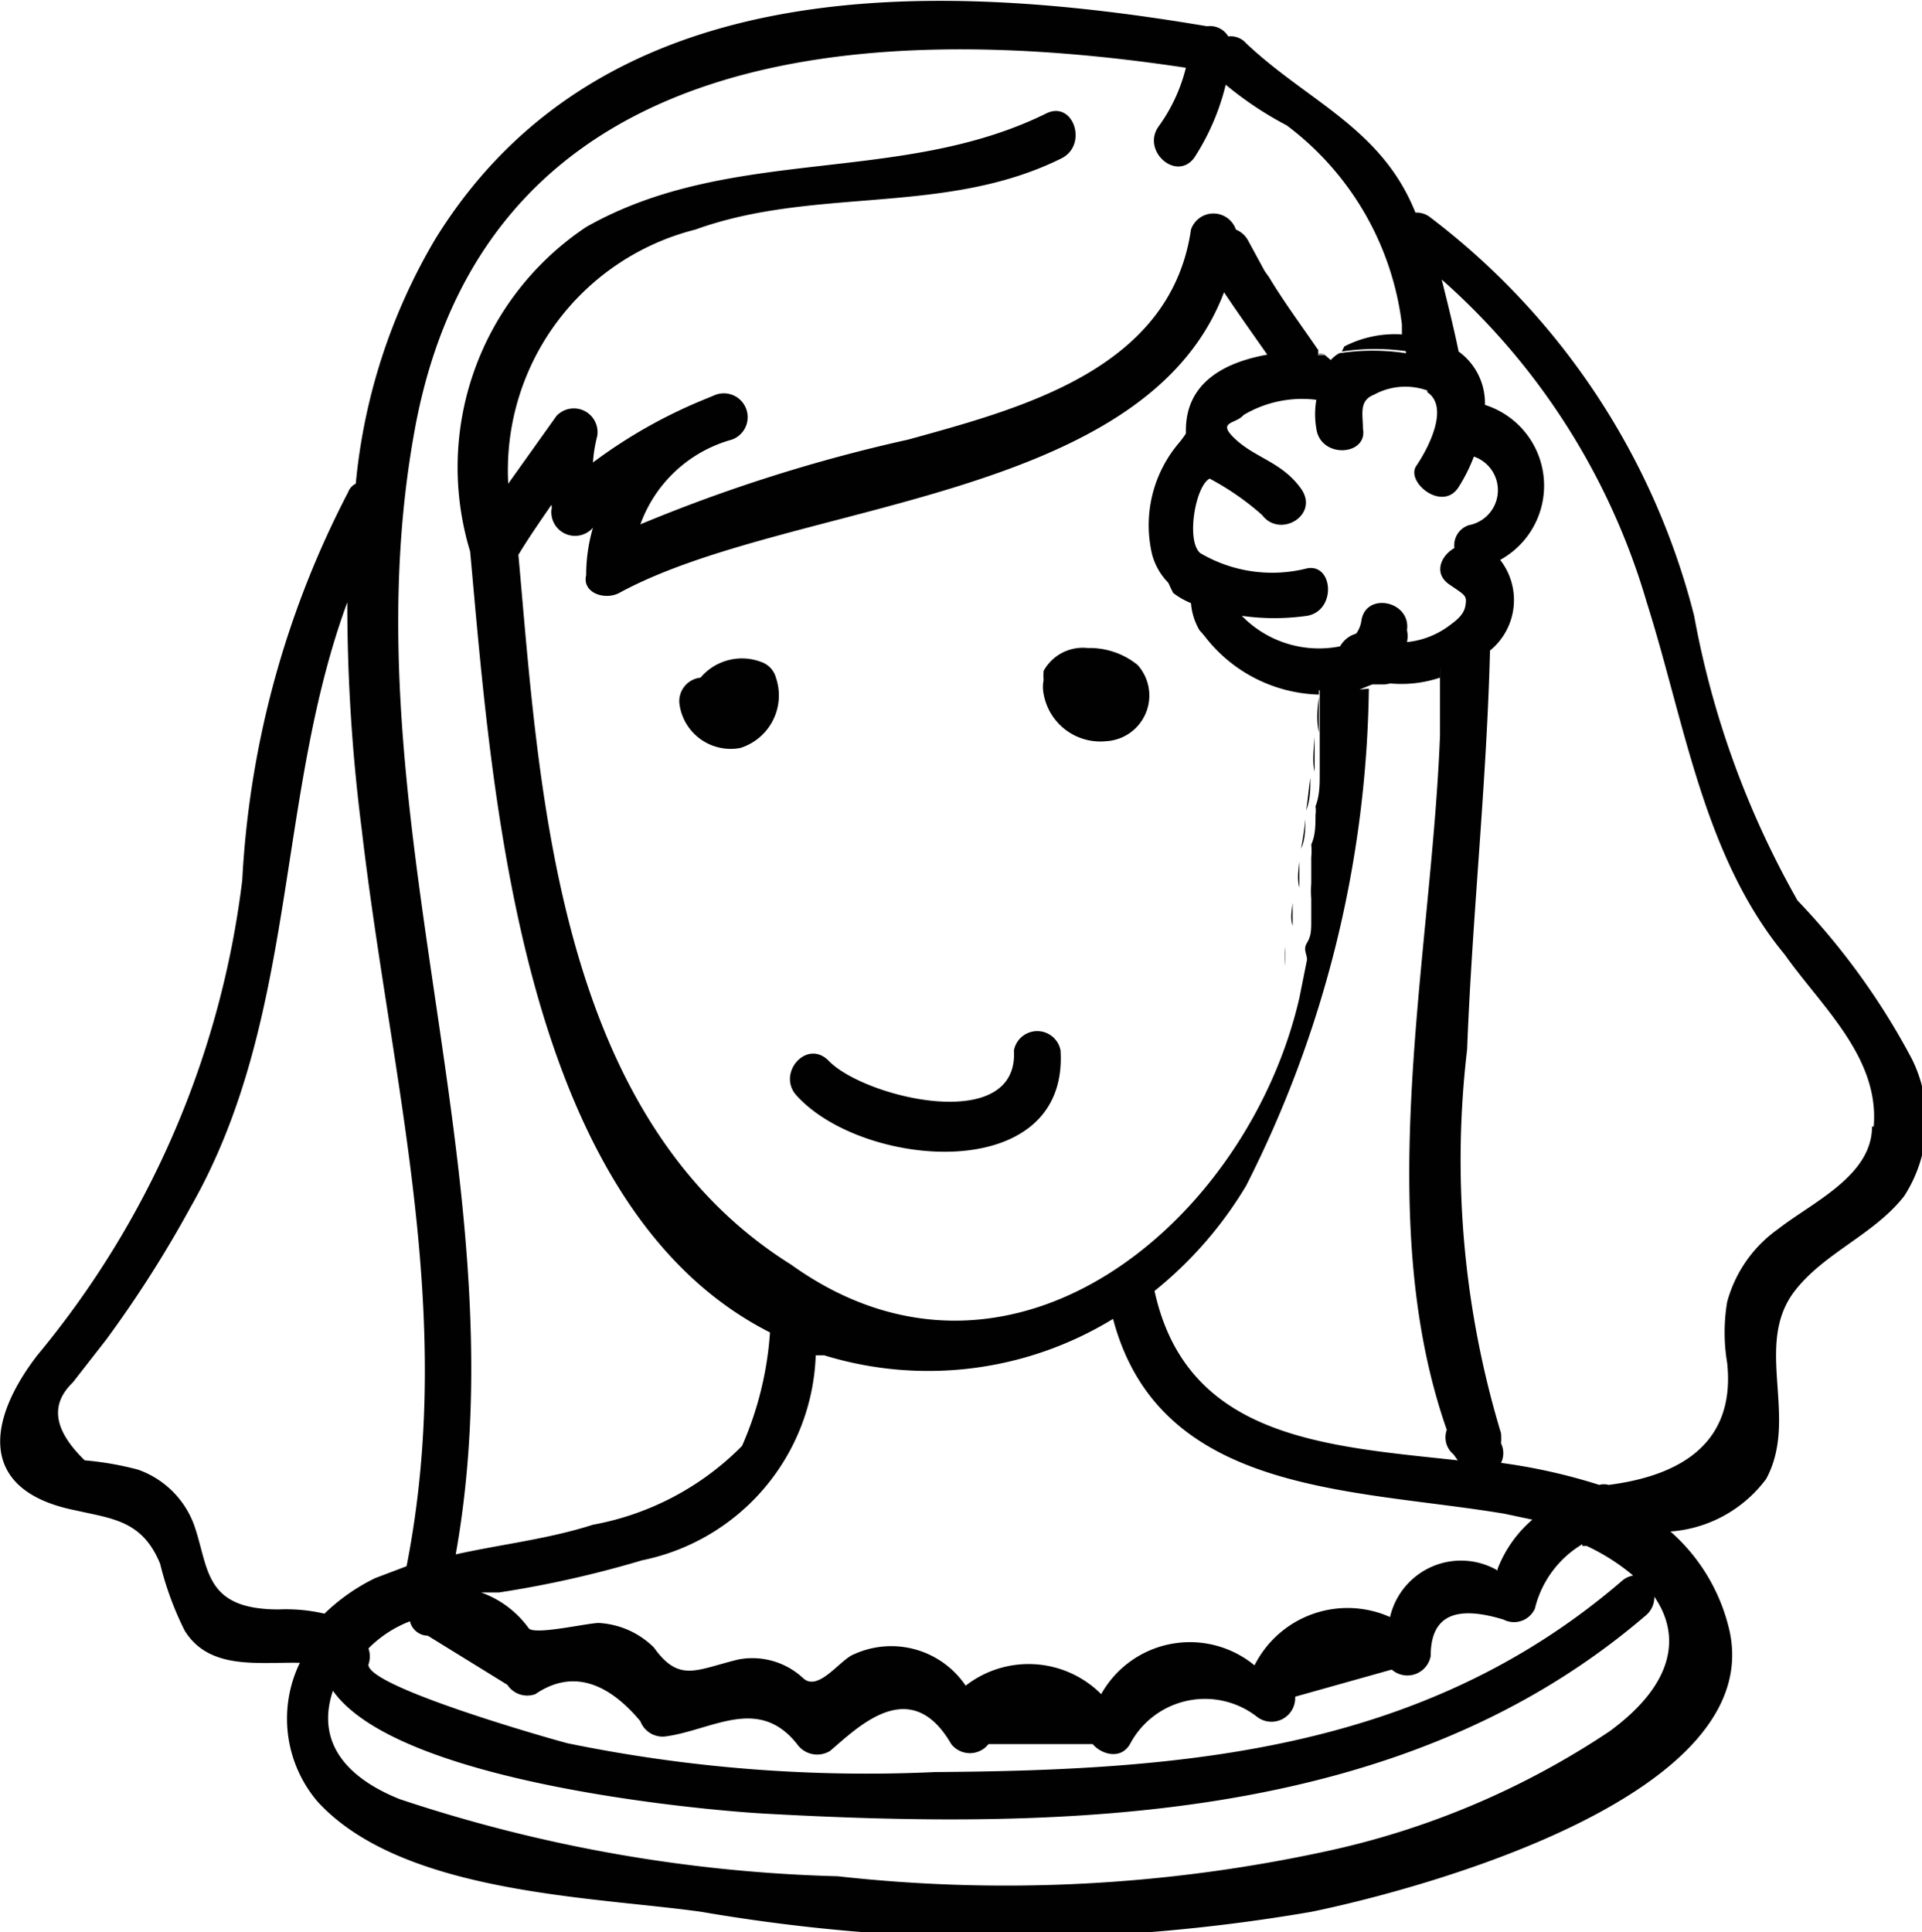 <svg xmlns="http://www.w3.org/2000/svg" viewBox="0 0 22.69 22.81"><defs><style>.cls-1{fill:#010101;}</style></defs><title>Asset 36</title><g id="Layer_2" data-name="Layer 2"><g id="Layer_1-2" data-name="Layer 1"><path class="cls-1" d="M21.22,10.63A10.69,10.69,0,0,1,20,7.27a8.54,8.54,0,0,0-3.11-4.7.26.26,0,0,0-.18-.06c-.4-1-1.27-1.31-2-2a.24.24,0,0,0-.21-.08.25.25,0,0,0-.25-.12h0C11-.24,7.1-.35,5.14,2.82A6.94,6.94,0,0,0,4.2,5.71a.18.18,0,0,0-.09.1,11.18,11.18,0,0,0-1.25,4.58A10.82,10.82,0,0,1,.44,16c-.6.78-.7,1.6.45,1.83.44.1.79.12,1,.63a3.75,3.75,0,0,0,.29.79c.29.47.87.37,1.36.38a1.51,1.51,0,0,0,.21,1.64c1,1.09,3.25,1.12,4.53,1.3a21.23,21.23,0,0,0,7.2,0c1.27-.26,5.47-1.38,4.92-3.39a2.21,2.21,0,0,0-.68-1.1,1.55,1.55,0,0,0,1.13-.62c.39-.72-.15-1.57.33-2.21.35-.46.94-.67,1.3-1.13a1.64,1.64,0,0,0,.09-1.62A8.38,8.38,0,0,0,21.22,10.63Zm-4.37-6c.27.18,0,.68-.13.87s.31.55.5.25a2,2,0,0,0,.18-.36.42.42,0,0,1-.06.81.25.25,0,0,0-.17.27c-.16.09-.25.3-.06.43s.21.13.19.25-.13.19-.21.25a1,1,0,0,1-.48.18.32.32,0,0,0,0-.14c.05-.35-.5-.46-.54-.1a.35.35,0,0,1-.06.14.32.32,0,0,0-.19.15,1.27,1.27,0,0,1-1.16-.36,2.74,2.74,0,0,0,.77,0c.35-.06.31-.62,0-.56a1.67,1.67,0,0,1-1.26-.18c-.17-.14-.06-.79.11-.88a3.19,3.19,0,0,1,.62.43c.21.28.68,0,.46-.31s-.53-.36-.77-.58,0-.18.09-.29a1.35,1.35,0,0,1,.86-.18,1,1,0,0,0,0,.34c.05.36.61.32.55,0,0-.17-.05-.33.13-.4A.77.77,0,0,1,16.85,4.61Zm.83,13.91a.86.86,0,0,0-1.27.55,1.23,1.23,0,0,0-1.6.57A1.2,1.2,0,0,0,13,20a1.21,1.21,0,0,0-1.6-.1,1.06,1.06,0,0,0-1.32-.37c-.16.06-.42.45-.6.28a.88.88,0,0,0-.76-.22c-.5.12-.7.28-1-.14a1,1,0,0,0-.65-.29c-.14,0-.77.15-.83.06a1.18,1.18,0,0,0-.56-.42l.21,0a12.48,12.48,0,0,0,1.69-.38A2.56,2.56,0,0,0,9.63,16l.1,0a4.18,4.18,0,0,0,3.41-.43c.55,2.08,2.82,2,4.62,2.3l.33.07A1.46,1.46,0,0,0,17.68,18.52Zm1-.29.05,0a2.47,2.47,0,0,1,.55.35.27.27,0,0,0-.14.07c-2.33,2-5.15,2.23-8.1,2.25a17.55,17.55,0,0,1-4.34-.34c-.23-.06-2.37-.67-2.35-.93a.29.29,0,0,0,0-.19,1.39,1.39,0,0,1,.49-.32.22.22,0,0,0,.21.17l.94.58a.28.28,0,0,0,.33.11c.41-.28.83-.17,1.24.32a.28.28,0,0,0,.29.18c.55-.07,1.1-.49,1.56.09a.29.29,0,0,0,.39.08c.33-.28.95-.91,1.43-.08a.28.28,0,0,0,.44,0l1.23,0c.1.12.33.19.44,0a1,1,0,0,1,1.49-.33.28.28,0,0,0,.46-.23l1.14-.32a.28.28,0,0,0,.46-.16c0-.46.27-.61.86-.43a.27.27,0,0,0,.37-.13A1.22,1.22,0,0,1,18.68,18.23ZM7.31,7c2-1.09,6.2-1.06,7.14-3.55.2.3.41.59.61.88a2.52,2.52,0,0,0-.79.5A1.78,1.78,0,0,0,13.85,7a.88.88,0,0,0,.21.12.75.75,0,0,0,.1.32,1.63,1.63,0,0,0,.31.27,2,2,0,0,0,.75.34,1.48,1.48,0,0,0,.36.1s0,.05,0,.08h0v0c0,.14,0,.28,0,.42v0c0,.14,0,.27,0,.41v.07c0,.13,0,.26-.05.39a.34.34,0,0,1,0,.1c0,.12,0,.24-.05.35a.77.77,0,0,1,0,.15c0,.1,0,.2,0,.31a1.16,1.16,0,0,0,0,.18c0,.09,0,.18,0,.27s0,.17-.05.25,0,.13,0,.2l-.09.45c-.61,2.65-3.42,5-6,3.15C6.56,13.19,6.37,9.32,6.12,6.55c.12-.2.26-.4.39-.59a.13.13,0,0,1,0,.06A.28.28,0,0,0,7,6.23a2,2,0,0,0-.08.56C6.87,7,7.14,7.09,7.31,7Zm8.74,1.14.15-.06.15,0A2.67,2.67,0,0,0,17,7.89c0,.26,0,.53,0,.79-.1,2.61-.81,5.66.08,8.2a.26.26,0,0,0,.08.29l.05.07c-1.57-.17-3.2-.26-3.58-2v0A4.66,4.66,0,0,0,14.71,14a13.33,13.33,0,0,0,1.45-5.87ZM4.91,5C5.78.51,10.23.23,14,.8a2,2,0,0,1-.32.69c-.21.29.21.66.42.37A2.78,2.78,0,0,0,14.47,1a4.1,4.1,0,0,0,.72.48,3.46,3.46,0,0,1,1.36,2.35l0,.14h0a1.46,1.46,0,0,1,.05.2,2.62,2.62,0,0,0-.79,0,.39.39,0,0,0-.1.08l-.07-.06h-.08l0-.06c-.19-.28-.4-.56-.58-.86l-.05-.07-.19-.35a.29.29,0,0,0-.15-.14.28.28,0,0,0-.53,0c-.24,1.65-2,2.11-3.34,2.48a18.86,18.86,0,0,0-3.16,1,1.6,1.6,0,0,1,1.08-1,.28.28,0,0,0-.19-.53l-.17.07A5.94,5.94,0,0,0,7,5.46a1.67,1.67,0,0,1,.05-.31.28.28,0,0,0-.48-.24L6,5.71a2.93,2.93,0,0,1,2.21-3c1.41-.51,2.95-.16,4.32-.84.32-.16.14-.69-.18-.53-1.72.85-3.72.37-5.43,1.34A3.41,3.41,0,0,0,5.55,6.51a0,0,0,0,0,0,0c.26,2.83.58,7.72,3.54,9.22a4,4,0,0,1-.33,1.34A3.31,3.31,0,0,1,7,18c-.53.17-1.08.23-1.62.35C6.18,13.86,4.05,9.52,4.91,5ZM3.29,19c-.89,0-.82-.49-1-1a1.09,1.09,0,0,0-.66-.65A3.69,3.69,0,0,0,1,17.24c-.37-.36-.41-.66-.14-.92l.39-.5a13.69,13.69,0,0,0,1-1.57c1.27-2.22,1-4.83,1.85-7.14a21.06,21.06,0,0,0,.17,2.68c.35,3,1.12,5.69.53,8.7l-.37.14a2.31,2.31,0,0,0-.6.42A2,2,0,0,0,3.29,19ZM19,20.44a9.69,9.69,0,0,1-3.32,1.41,17.88,17.88,0,0,1-5.79.3,17.78,17.78,0,0,1-5.17-.91c-.6-.24-1-.65-.79-1.28.77,1.09,4.38,1.41,5.09,1.45,3.6.2,7.56.11,10.41-2.34a.28.28,0,0,0,.1-.22C19.84,19.3,19.78,19.87,19,20.44Zm3.1-7.14c0,.58-.7.89-1.11,1.21a1.55,1.55,0,0,0-.6.86,2.17,2.17,0,0,0,0,.72c.1.94-.54,1.33-1.4,1.44a.2.2,0,0,0-.11,0,6.79,6.79,0,0,0-1.16-.26.26.26,0,0,0,0-.23.73.73,0,0,0,0-.12,11.14,11.14,0,0,1-.4-4.53c.06-1.57.23-3.13.27-4.71a.77.77,0,0,0,.12-1.07,1,1,0,0,0-.18-1.83.75.75,0,0,0-.31-.63c-.06-.29-.13-.57-.2-.85a8.12,8.12,0,0,1,2.42,3.81c.45,1.42.67,3,1.63,4.16C21.5,11.88,22.19,12.48,22.12,13.3Z"/><path class="cls-1" d="M17,8c0,.21,0,.43,0,.64,0-.26,0-.53,0-.79a2.67,2.67,0,0,1-.66.21A1.44,1.44,0,0,0,17,8Z"/><path class="cls-1" d="M15.56,4.12l0,.06h.08a.25.25,0,0,0-.11,0Z"/><path class="cls-1" d="M15,3.26l-.05-.07Z"/><path class="cls-1" d="M15.84,4.15a2.62,2.62,0,0,1,.79,0,1.46,1.46,0,0,0-.05-.2,1.3,1.3,0,0,0-.71.14Z"/><path class="cls-1" d="M15.52,8.7c0,.14,0,.27,0,.41C15.49,9,15.51,8.84,15.52,8.7Z"/><path class="cls-1" d="M15.26,10.66c0,.09,0,.18,0,.27C15.23,10.84,15.25,10.75,15.26,10.66Z"/><path class="cls-1" d="M15.47,9.18c0,.13,0,.26-.05.39C15.44,9.44,15.45,9.31,15.47,9.18Z"/><path class="cls-1" d="M15.57,8.23c0,.14,0,.28,0,.42C15.54,8.51,15.55,8.37,15.57,8.23Z"/><path class="cls-1" d="M15.57,8.2s0,0,0-.08a1.48,1.48,0,0,1-.36-.1,2,2,0,0,1-.75-.34,1.63,1.63,0,0,1-.31-.27A1.76,1.76,0,0,0,15.57,8.2Z"/><path class="cls-1" d="M15.41,9.67c0,.12,0,.24-.05.35C15.38,9.91,15.4,9.79,15.41,9.67Z"/><path class="cls-1" d="M15.34,10.17c0,.1,0,.2,0,.31C15.31,10.37,15.33,10.27,15.34,10.17Z"/><path class="cls-1" d="M15.17,11.18c0,.07,0,.13,0,.2S15.16,11.25,15.17,11.18Z"/><path class="cls-1" d="M14,5.08v.06a1.5,1.5,0,0,0-.4,1.4.75.75,0,0,0,.3.43,1.78,1.78,0,0,1,.42-2.14,2.52,2.52,0,0,1,.79-.5c-.2-.29-.41-.58-.61-.88l.5.73C14.45,4.27,14,4.52,14,5.08Z"/><path class="cls-1" d="M8.74,8.83A.65.65,0,0,0,9.16,8,.27.27,0,0,0,9,7.82.64.64,0,0,0,8.27,8h0a.28.28,0,0,0-.25.3A.61.61,0,0,0,8.74,8.83Z"/><path class="cls-1" d="M13.06,8.75a.54.54,0,0,0,.37-.9.9.9,0,0,0-.59-.2.53.53,0,0,0-.52.27.76.76,0,0,0,0,.11.42.42,0,0,0,0,.16A.68.68,0,0,0,13.06,8.75Z"/><path class="cls-1" d="M12.52,12.4a.28.28,0,0,0-.55,0c.06,1-1.77.56-2.19.12-.26-.26-.62.16-.37.42C10.2,13.8,12.62,14,12.52,12.4Z"/></g></g></svg>